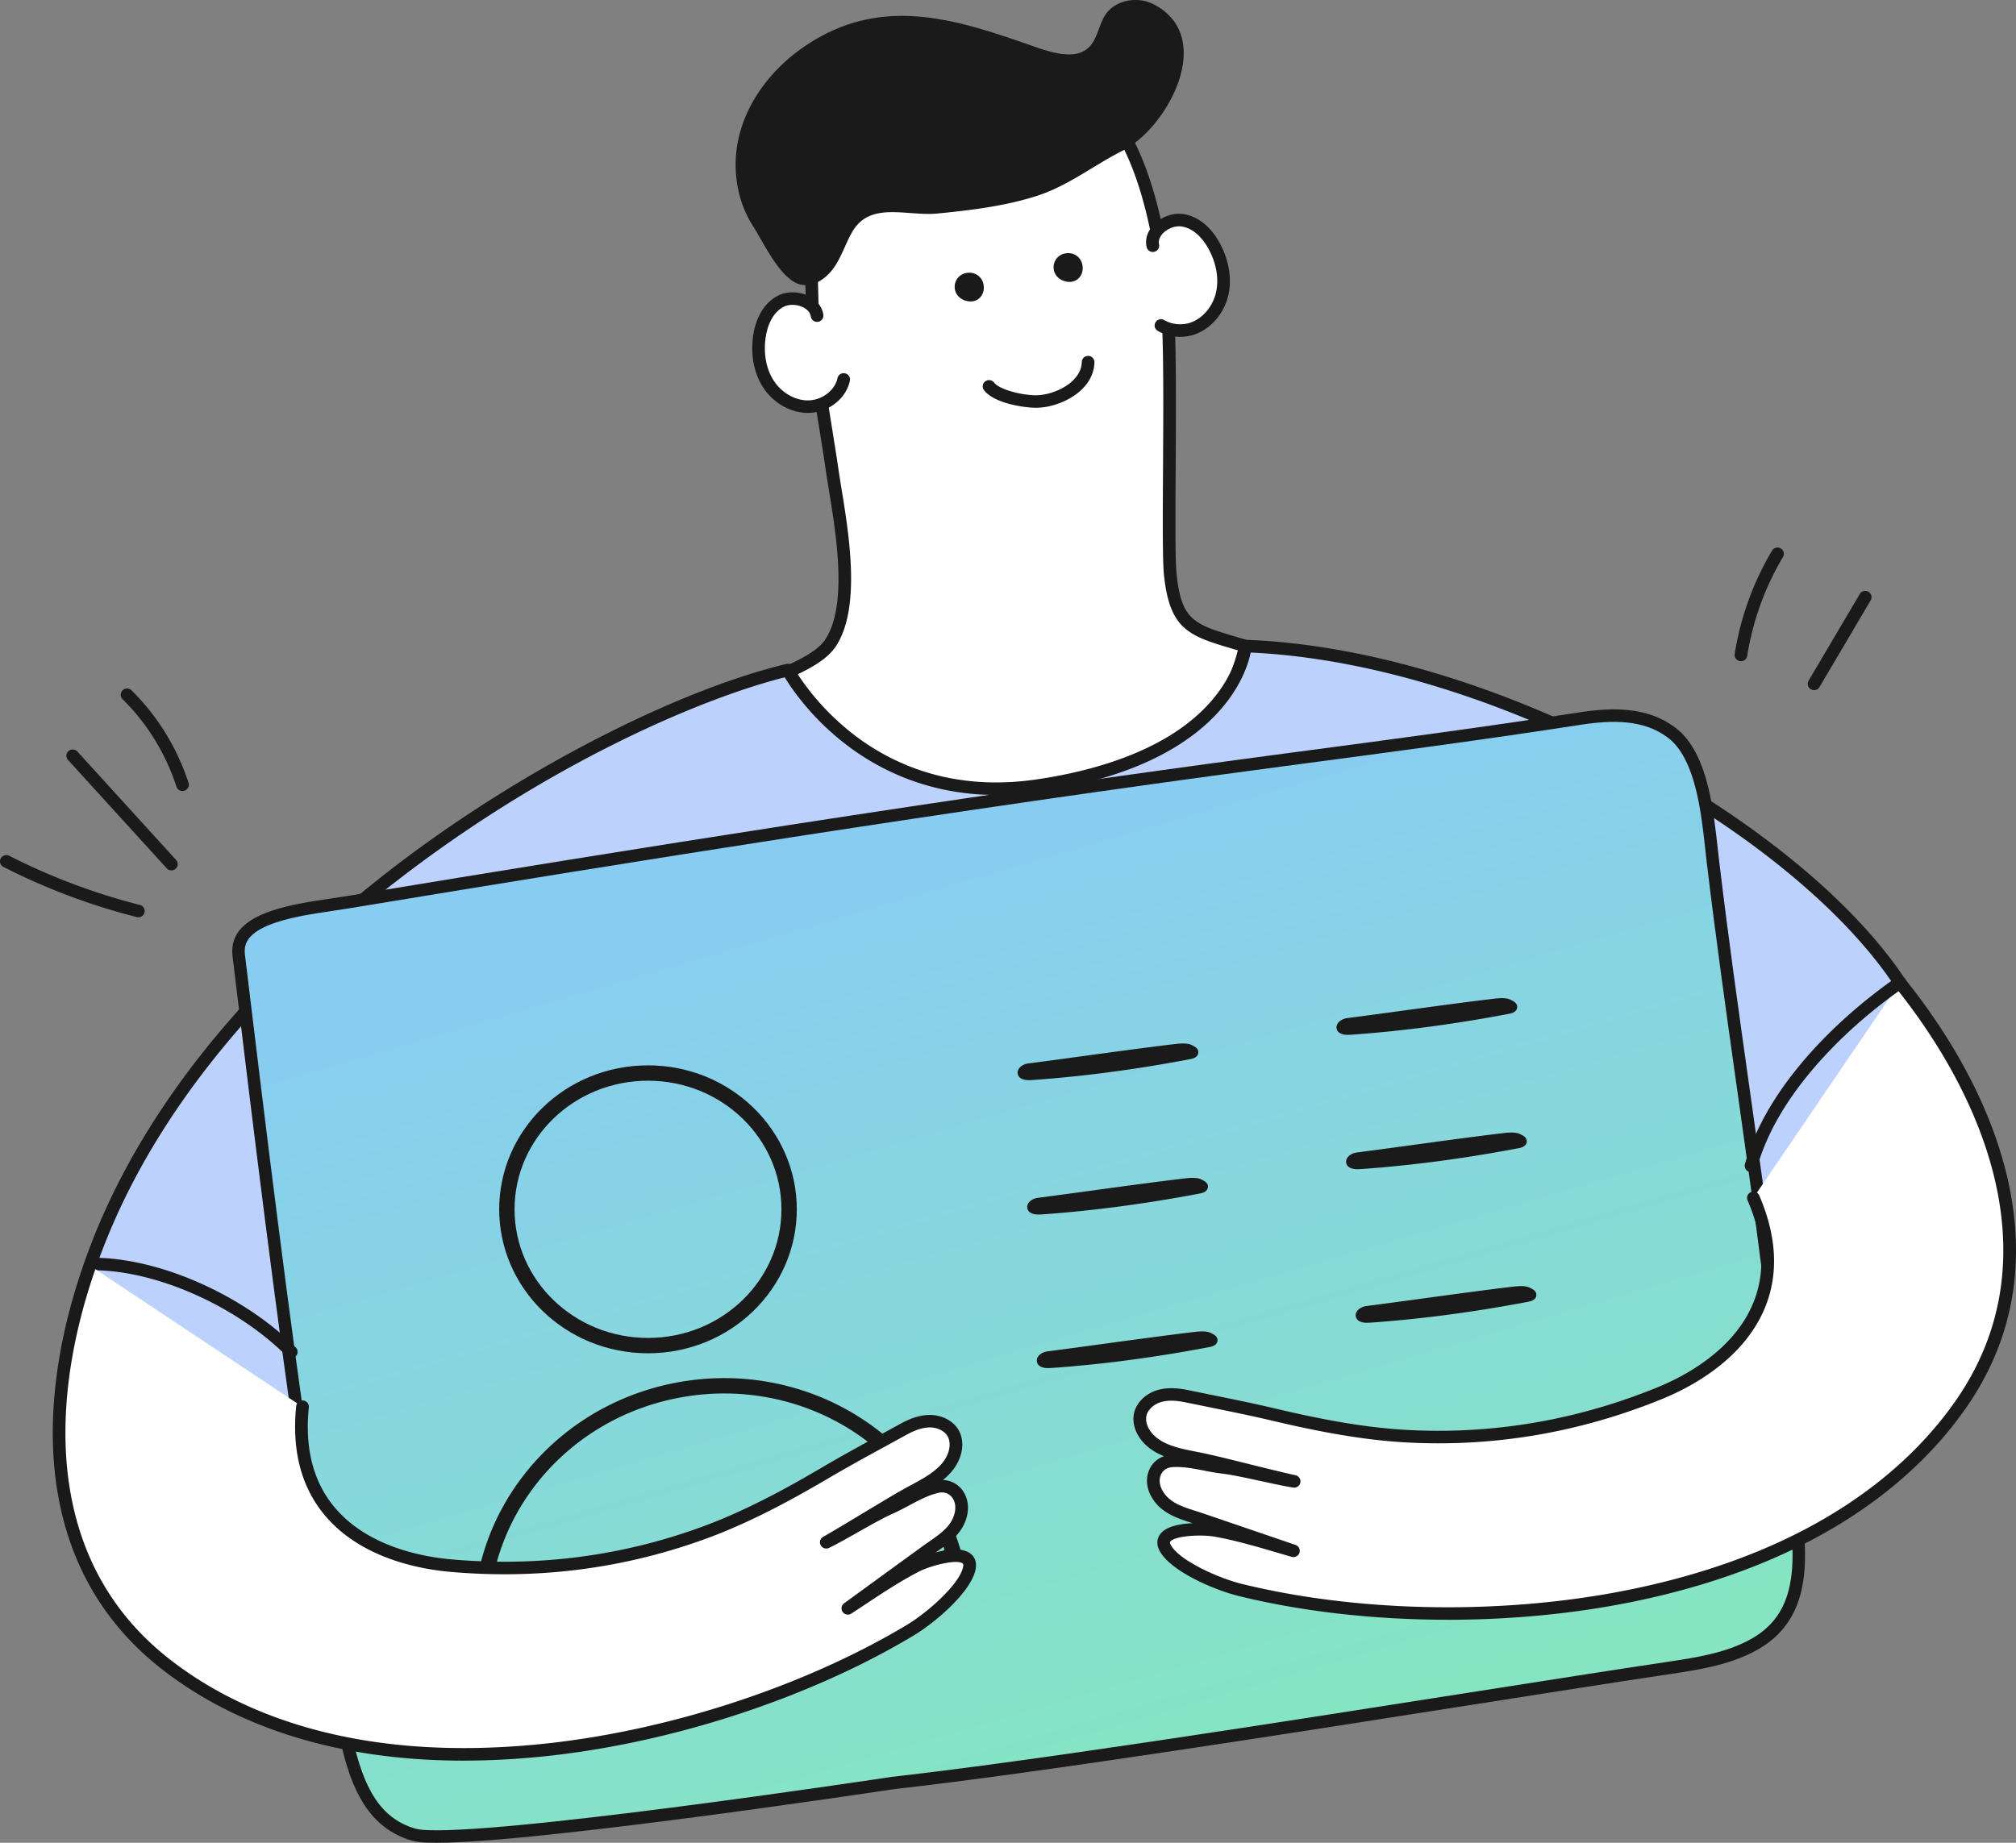 <svg width="210" height="192" viewBox="0 0 210 192" fill="none" xmlns="http://www.w3.org/2000/svg">
    <rect x="0" y="0" width="210" height="192" fill="#808080" stroke="none"/>
    <path d="M84.613 23.768c-.228 2.807-.039 5.744-.003 8.34.077 5.605 1.267 11.293 2.068 16.827.67 4.62 2.685 13.655-.139 18.021-1.737 2.684-7.749 3.846-8.588 5.444-.898 1.705 4.431 2.067 5.808 3.428 2.547 2.514 6.877 4.378 10.036 6.077h.005c3.767 2.027 8.122 2.696 12.37 2.582 9.823-.263 21.371-6.729 23.554-17.177-5.433-1.61-7.238-1.837-7.826-7.526-.33-3.603.24-22.378-.327-28.201-1.082-11.082-4.042-24.74-17.268-26.233-8.677-.978-15.48 5.812-18.553 13.206-.662 1.594-.987 3.372-1.134 5.21l-.003.002z" fill="#fff"/>
    <path d="M105.251 85.152c-4.514 0-8.47-.896-11.77-2.672h-.005c-.683-.37-1.415-.742-2.19-1.136-2.78-1.413-5.932-3.016-7.997-5.055-.443-.438-1.627-.82-2.67-1.156-1.584-.508-2.952-.95-3.333-1.875-.106-.26-.18-.672.077-1.162.479-.909 1.888-1.54 3.67-2.337 1.917-.858 4.088-1.828 4.948-3.156 2.313-3.575 1.143-10.756.369-15.507-.121-.745-.236-1.448-.325-2.07-.198-1.367-.425-2.775-.644-4.133-.674-4.187-1.374-8.515-1.43-12.776a134.5 134.5 0 0 0-.047-2.067c-.056-2.074-.118-4.22.053-6.335.171-2.137.558-3.904 1.182-5.405 1.669-4.018 4.286-7.572 7.374-10.005 3.586-2.827 7.686-4.074 11.864-3.6 6.118.689 10.73 4.012 13.702 9.876 2.768 5.458 3.692 12.282 4.144 16.94.325 3.332.281 10.762.243 17.318-.03 4.812-.056 9.356.085 10.886.511 4.95 1.788 5.327 6.538 6.72.263.076.538.158.819.242a.653.653 0 0 1 .457.757c-2.239 10.732-14.053 17.425-24.18 17.697a33.29 33.29 0 0 1-.934.011zm-11.14-3.82h.003c3.317 1.785 7.368 2.626 12.035 2.503 9.427-.25 20.385-6.316 22.792-16.076l-.227-.067c-4.86-1.425-6.872-2.015-7.474-7.844-.148-1.6-.121-5.966-.092-11.021.039-6.524.083-13.918-.236-17.183-.443-4.556-1.344-11.22-4.012-16.482-2.801-5.52-6.946-8.518-12.674-9.164-3.82-.432-7.586.718-10.892 3.326-2.913 2.299-5.389 5.663-6.975 9.48-.57 1.375-.928 3.013-1.087 5.014-.166 2.044-.107 4.155-.05 6.197.02.724.038 1.407.047 2.085.056 4.167.747 8.448 1.415 12.589.218 1.364.446 2.774.647 4.153.088.61.2 1.308.322 2.047.806 4.947 2.023 12.425-.559 16.417-1.069 1.653-3.432 2.71-5.515 3.642-1.3.581-2.774 1.241-3.043 1.75a.229.229 0 0 0-.027.07c.107.344 1.737.87 2.52 1.12 1.3.418 2.526.813 3.194 1.473 1.917 1.895 4.972 3.448 7.67 4.818.782.397 1.52.774 2.218 1.148v.006z" fill="#1A1A1A"/>
    <path d="M107.922 42.487c-1.129 0-4.355-.424-5.424-1.843a.644.644 0 0 1 .135-.91.666.666 0 0 1 .925.133c.579.769 3.087 1.347 4.423 1.315 1.935-.044 4.658-1.382 4.706-3.464a.655.655 0 0 1 .659-.637h.014a.655.655 0 0 1 .644.666c-.029 1.358-.8 2.605-2.171 3.514-1.114.738-2.544 1.197-3.823 1.226h-.088zM120.17.447c-1.696-.88-4.086-.447-5.078 1.174-.798 1.3-.848 3.194-2.485 3.837-1.421.56-3.521-.129-4.866-.602C99.537 1.968 91.785-.59 83.812 4.83c-3.362 2.284-6.024 5.706-6.892 9.646-.67 3.043-.19 6.445 1.524 9.088 1.135 1.752 3.028 5.998 5.28 6.138 1.338.085 2.534-.876 3.26-1.989.728-1.112 1.126-2.403 1.794-3.554 1.873-3.235 5.66-1.597 8.907-1.915 3.43-.34 6.878-.754 10.163-1.782 3.409-1.066 5.985-3.197 9.066-4.745 4.65-2.336 9.874-11.836 3.262-15.267l-.006-.003z" fill="#1A1A1A"/>
    <path d="M9.367 131.859c11.947-34.433 53.664-57.47 72.699-62.047 0 0 7.808 14.69 25.968 12.046 20.842-3.034 21.684-14.546 21.684-14.546 25.666.93 57.33 18.655 68.184 35.073 0 0 56.24 66.533-83.289 71.033-.727.023-1.475-.111-2.169.079-133.6 36.311-103.08-41.632-103.08-41.632l.003-.006z" fill="#BCD1FB"/>
    <path d="M9.368 132.51a.65.65 0 0 1-.623-.864c6.688-19.277 22.136-33.767 33.917-42.528 12.68-9.43 28.086-17.256 39.25-19.94.296-.07.6.065.739.33.018.035 1.962 3.624 6.044 6.843a23.834 23.834 0 0 0 7.85 4.126c3.53 1.075 7.362 1.32 11.394.736 5.791-.844 13.649-2.935 18.184-8.11 2.688-3.066 2.936-5.814 2.939-5.84a.66.66 0 0 1 .683-.602c12.189.441 26.372 4.635 39.932 11.804 12.898 6.822 23.389 15.407 28.778 23.563a.65.65 0 0 1-.192.903.664.664 0 0 1-.913-.19c-5.274-7.975-15.587-16.406-28.296-23.126-13.17-6.965-26.913-11.082-38.775-11.625-.218 1.072-.915 3.373-3.087 5.884-1.693 1.957-3.941 3.645-6.679 5.017-3.392 1.697-7.557 2.915-12.382 3.615-9.616 1.4-16.349-2.038-20.301-5.166-3.463-2.739-5.421-5.668-6.086-6.769-8.446 2.132-23.327 8.472-38.287 19.595-11.634 8.653-26.884 22.945-33.463 41.909a.657.657 0 0 1-.623.441l-.003-.006zM110.74 28.5c-.636-.474-.314-1.52.59-1.47 1.176.068 1.046 2.132-.342 1.6a.972.972 0 0 1-.248-.134v.003z" fill="#1A1A1A"/>
    <path d="M111.413 29.372c-.213 0-.437-.043-.665-.131a1.674 1.674 0 0 1-.408-.222 1.458 1.458 0 0 1-.502-1.682c.231-.622.827-.996 1.525-.958a1.458 1.458 0 0 1 1.311.955c.225.587.098 1.253-.316 1.659a1.314 1.314 0 0 1-.948.377l.003.002zm-.278-1.392a.413.413 0 0 0 .089.046c.127.05.198.047.212.041.018-.02.054-.143.006-.266-.038-.102-.094-.113-.153-.116-.154-.01-.195.055-.213.105a.16.16 0 0 0 .056.19h.003zM100.438 30.537c-.635-.473-.313-1.518.591-1.469 1.175.067 1.045 2.132-.343 1.6a.99.99 0 0 1-.248-.134v.003z" fill="#1A1A1A"/>
    <path d="M101.112 31.41c-.213 0-.438-.043-.665-.131a1.655 1.655 0 0 1-.408-.222 1.457 1.457 0 0 1-.502-1.682c.23-.622.827-.996 1.524-.958a1.46 1.46 0 0 1 1.312.955c.225.587.097 1.253-.316 1.659a1.314 1.314 0 0 1-.948.377l.003.002zm-.278-1.393a.404.404 0 0 0 .088.047c.127.05.198.047.213.041.018-.02.053-.143.006-.266-.038-.102-.094-.113-.154-.116-.15-.01-.195.055-.212.105-.012.035-.033.122.056.19h.003z" fill="#1A1A1A"/>
    <path d="M85.117 32.903c-.192-1.521-2.407-2.225-3.784-1.518-1.377.706-2.053 2.298-2.245 3.82-.21 1.646.047 3.387.948 4.789.901 1.398 2.5 2.403 4.177 2.374 1.678-.027 3.333-1.212 3.675-2.836l-2.768-6.629h-.003z" fill="#fff"/>
    <path d="M84.148 43.022c-1.793 0-3.618-1.046-4.67-2.678-.919-1.431-1.291-3.283-1.046-5.219.257-2.026 1.202-3.6 2.597-4.316.96-.494 2.245-.464 3.279.073.827.43 1.362 1.139 1.462 1.945a.66.66 0 0 1-1.309.16c-.064-.513-.507-.817-.767-.952-.642-.332-1.49-.362-2.06-.07-1.424.733-1.799 2.567-1.896 3.32-.207 1.636.094 3.184.85 4.358.825 1.282 2.249 2.097 3.61 2.073 1.437-.023 2.772-1.04 3.04-2.316a.658.658 0 0 1 .78-.505.65.65 0 0 1 .512.771c-.393 1.88-2.249 3.324-4.31 3.356h-.075.004z" fill="#1A1A1A"/>
    <path d="M120.09 25.596c-.342-1.495 1.51-2.856 3.046-2.654 1.536.204 2.721 1.474 3.424 2.838.762 1.478 1.12 3.204.753 4.822-.366 1.617-1.527 3.098-3.113 3.635a4.066 4.066 0 0 1-3.262-.327l-.845-8.317-.003.003z" fill="#fff"/>
    <path d="M122.943 35.096c-.815 0-1.63-.21-2.339-.62a.646.646 0 0 1-.24-.89.662.662 0 0 1 .901-.236 3.419 3.419 0 0 0 2.718.274c1.294-.438 2.349-1.679 2.686-3.16.307-1.357.059-2.914-.698-4.383-.348-.677-1.332-2.278-2.924-2.488-.65-.088-1.448.222-1.938.75-.189.205-.491.622-.378 1.113.079.35-.142.701-.5.78a.66.66 0 0 1-.789-.494c-.18-.794.065-1.603.692-2.28.789-.85 2-1.309 3.087-1.163 1.557.208 2.987 1.37 3.923 3.19.895 1.737 1.182 3.606.81 5.259-.435 1.915-1.826 3.527-3.545 4.108-.47.161-.969.237-1.469.237l.003.003zM14.409 95.57a.659.659 0 0 1-.166-.02A66.58 66.58 0 0 1 .358 90.325a.647.647 0 0 1-.284-.879.662.662 0 0 1 .89-.28 65.515 65.515 0 0 0 13.61 5.12c.351.09.564.443.476.793a.66.66 0 0 1-.639.491h-.002zM17.854 90.684a.661.661 0 0 1-.49-.216L7.084 79.178a.643.643 0 0 1 .05-.92.664.664 0 0 1 .931.05l10.278 11.29a.643.643 0 0 1-.05.92.668.668 0 0 1-.44.166zM19.008 82.417a.662.662 0 0 1-.629-.456 22.656 22.656 0 0 0-5.61-9.11.648.648 0 0 1 0-.924.667.667 0 0 1 .934 0 23.974 23.974 0 0 1 5.935 9.637c.109.345-.08.71-.429.82a.688.688 0 0 1-.2.033zM181.35 68.892c-.033 0-.068 0-.101-.008a.656.656 0 0 1-.552-.745 30.393 30.393 0 0 1 3.89-10.767.665.665 0 0 1 .904-.231c.314.184.42.584.234.894a29.096 29.096 0 0 0-3.723 10.305.656.656 0 0 1-.649.552h-.003zM188.962 71.903a.678.678 0 0 1-.331-.088.646.646 0 0 1-.236-.89l5.33-9.033a.659.659 0 0 1 .901-.234.643.643 0 0 1 .236.891l-5.33 9.033a.662.662 0 0 1-.57.324v-.003z" fill="#1A1A1A"/>
    <path d="m43.215 191.182-.22-.06c-3.924-1.173-5.776-4.674-6.894-9.879-1.306-6.094-2.143-12.342-2.98-18.586-.342-2.554-.684-5.108-1.058-7.651l-.644.094.644-.094c-2.634-17.885-5.032-37.494-7.195-55.453-.125-1.043.183-1.815.776-2.438.62-.651 1.579-1.165 2.78-1.578 1.87-.643 4.133-.98 6.215-1.29.606-.091 1.197-.18 1.759-.272 15.353-2.537 30.71-5.025 46.086-7.402 16.7-2.58 33.419-5.025 50.164-7.25l2.735-.364c9.718-1.288 19.401-2.572 29.109-4.078 3.443-.533 6.879-.61 9.623 1.444 1.643 1.229 2.614 3.441 3.225 5.986.49 2.04.727 4.188.931 6.046.049.446.096.874.144 1.28.956 8.03 2.083 16.018 3.209 23.999 1.764 12.506 3.525 24.994 4.622 37.592.11 1.269.298 2.619.488 3.98.079.569.159 1.14.233 1.708.255 1.947.452 3.885.4 5.72-.104 3.65-1.184 6.791-4.708 8.733-2.683 1.48-5.79 1.965-8.963 2.437-5.293.789-12.406 1.907-20.361 3.156-19.991 3.141-45.297 7.117-60.377 8.818l-.012.002-.013.002.098.642-.098-.642h-.002l-.006.001-.024.003-.096.015-.375.056-1.43.213c-1.235.183-3.005.442-5.145.749-4.28.614-10.041 1.418-15.962 2.178-5.923.761-12 1.476-16.916 1.914-2.459.219-4.619.367-6.32.418-1.736.052-2.905-.003-3.442-.149z" fill="url(#7xxth69doa)" stroke="#1A1A1A" stroke-width="1.3"/>
    <path d="M123.782 109.78c-5.493 1.047-10.926 1.768-16.109 2.142-.373.027-.779.046-.955-.065-.176-.11.096-.409.481-.457 4.896-.635 10.192-1.408 15.065-1.997.602-.073 1.271-.14 1.569.024.298.164.564.234-.057.353h.006z" fill="#1A1A1A"/>
    <path d="M107.211 112.543c-.338 0-.633-.043-.875-.196a.683.683 0 0 1-.313-.759c.104-.393.552-.716 1.086-.786a867.02 867.02 0 0 0 5.988-.805c3.023-.411 6.147-.839 9.086-1.192.812-.097 1.525-.159 2.005.108.033.019.066.035.098.051.182.094.612.317.532.77-.084.476-.633.581-.896.629-5.528 1.052-10.977 1.779-16.192 2.153a6.695 6.695 0 0 1-.517.024l-.002.003zM156.998 105.057c-5.493 1.047-10.927 1.768-16.109 2.142-.373.027-.779.046-.955-.065-.176-.11.095-.409.48-.457 4.896-.635 10.193-1.408 15.065-1.997.603-.073 1.271-.14 1.569.024.299.164.564.234-.056.353h.006z" fill="#1A1A1A"/>
    <path d="M140.426 107.821c-.337 0-.632-.043-.874-.197a.682.682 0 0 1-.313-.759c.104-.392.552-.715 1.086-.785a867.02 867.02 0 0 0 5.988-.805c3.023-.412 6.147-.84 9.083-1.192.811-.097 1.524-.159 2.005.108l.098.051c.182.094.612.317.531.769-.083.477-.632.582-.895.63-5.529 1.052-10.977 1.779-16.192 2.153a7.29 7.29 0 0 1-.517.024v.003zM124.782 123.78c-5.493 1.047-10.926 1.768-16.109 2.142-.373.027-.779.046-.955-.065-.176-.11.096-.409.481-.457 4.896-.635 10.192-1.408 15.065-1.997.602-.073 1.271-.14 1.569.024.298.164.564.234-.057.353h.006z" fill="#1A1A1A"/>
    <path d="M108.211 126.543c-.338 0-.633-.043-.875-.196a.683.683 0 0 1-.313-.759c.104-.393.552-.716 1.086-.786a867.02 867.02 0 0 0 5.988-.805c3.023-.411 6.147-.839 9.086-1.192.812-.097 1.525-.159 2.005.108.033.019.066.035.098.051.182.094.612.317.532.77-.084.476-.633.581-.896.629-5.528 1.052-10.977 1.779-16.192 2.153a6.695 6.695 0 0 1-.517.024l-.002.003zM157.998 119.057c-5.493 1.047-10.927 1.768-16.109 2.142-.373.027-.779.046-.955-.065-.176-.11.095-.409.48-.457 4.896-.635 10.193-1.408 15.065-1.997.603-.073 1.271-.14 1.569.024.299.164.564.234-.056.353h.006z" fill="#1A1A1A"/>
    <path d="M141.426 121.821c-.337 0-.632-.043-.874-.197a.682.682 0 0 1-.313-.759c.104-.392.552-.715 1.086-.785a867.02 867.02 0 0 0 5.988-.805c3.023-.412 6.147-.84 9.083-1.192.811-.097 1.524-.159 2.005.108l.098.051c.182.094.612.317.531.769-.083.477-.632.582-.895.63-5.529 1.052-10.977 1.779-16.192 2.153a7.29 7.29 0 0 1-.517.024v.003zM125.782 139.78c-5.493 1.047-10.926 1.768-16.109 2.142-.373.027-.779.046-.955-.065-.176-.11.096-.409.481-.457 4.896-.635 10.192-1.408 15.065-1.997.602-.073 1.271-.14 1.569.024.298.164.564.234-.057.353h.006z" fill="#1A1A1A"/>
    <path d="M109.211 142.543c-.338 0-.633-.043-.875-.196a.683.683 0 0 1-.313-.759c.104-.393.552-.716 1.086-.786a867.02 867.02 0 0 0 5.988-.805c3.023-.411 6.147-.839 9.086-1.192.812-.097 1.525-.159 2.005.108.033.019.066.035.098.051.182.094.612.317.532.77-.084.476-.633.581-.896.629-5.528 1.052-10.977 1.779-16.192 2.153a6.695 6.695 0 0 1-.517.024l-.002.003zM158.998 135.057c-5.493 1.047-10.927 1.768-16.109 2.142-.373.027-.779.046-.955-.065-.176-.11.095-.409.48-.457 4.896-.635 10.193-1.408 15.065-1.997.603-.073 1.271-.14 1.569.024.299.164.564.234-.056.353h.006z" fill="#1A1A1A"/>
    <path d="M142.426 137.821c-.337 0-.632-.043-.874-.197a.682.682 0 0 1-.313-.759c.104-.392.552-.715 1.086-.785a867.02 867.02 0 0 0 5.988-.805c3.023-.412 6.147-.84 9.083-1.192.811-.097 1.524-.159 2.005.108l.098.051c.182.094.612.317.531.769-.083.477-.632.582-.895.63-5.529 1.052-10.977 1.779-16.192 2.153a7.29 7.29 0 0 1-.517.024v.003z" fill="#1A1A1A"/>
    <path d="M182.647 124.809c4.868 11.284-3.173 17.659-9.752 20.346-8.562 3.495-17.563 4.993-26.568 4.471-4.564-.263-9.202-1.186-13.637-2.234-3.007-.71-6.041-1.294-9.06-1.919-.949-.196-1.95-.292-2.878-.018-.927.275-1.772.982-1.976 1.919-.166.762.109 1.568.582 2.196 1.38 1.834 4.092 2.076 6.21 2.55 2.6.581 6.641 1.652 9.241 2.225-2.015-.313-5.445-1.224-7.472-1.466-1.734-.207-3.435-.774-5.202-.675-1.752.1-2.467 1.828-1.666 3.332.957 1.802 2.919 2.17 4.703 2.777 3.188 1.09 6.375 2.176 9.563 3.265-2.641-.756-5.386-1.638-8.098-2.12-1.545-.274-6.49-.263-5.208 1.907 1.084 1.831 5.261 3.677 7.793 4.296 23.12 5.668 60.104 2.482 75.195-19.586 9.495-13.883 4.106-30.456-6.514-43.697l-15.259 22.428.003.003z" fill="#fff"/>
    <path d="M150.809 168.763c-7.554 0-15.058-.827-21.746-2.465-2.585-.634-6.981-2.535-8.204-4.599-.523-.882-.245-1.516-.036-1.817.594-.841 2.071-1.121 3.416-1.18a1.23 1.23 0 0 1-.057-.017c-1.574-.5-3.359-1.066-4.301-2.842-.523-.984-.538-2.088-.038-2.958a2.583 2.583 0 0 1 1.412-1.162c-.94-.377-1.794-.917-2.429-1.758-.635-.844-.889-1.837-.697-2.722.239-1.095 1.194-2.038 2.434-2.406 1.176-.348 2.39-.164 3.203 0 .756.158 1.512.309 2.272.464 2.233.453 4.543.923 6.806 1.457 3.743.885 8.662 1.937 13.525 2.217 8.972.52 17.814-.97 26.275-4.424 2.854-1.165 7.944-3.852 9.976-8.773 1.312-3.174 1.117-6.778-.582-10.714a.65.65 0 0 1 .349-.856.663.663 0 0 1 .866.345c1.84 4.269 2.038 8.211.588 11.719-2.216 5.358-7.652 8.241-10.695 9.485-8.647 3.53-17.684 5.052-26.857 4.52-4.963-.286-9.959-1.355-13.752-2.251-2.242-.529-4.541-.996-6.765-1.449l-2.278-.464c-1.066-.219-1.876-.231-2.552-.029-.774.228-1.386.803-1.522 1.431-.112.511.062 1.133.467 1.667 1.013 1.344 2.922 1.72 4.771 2.085.366.073.712.141 1.055.216 1.276.284 2.921.693 4.514 1.09 1.672.414 3.4.844 4.724 1.136.348.076.57.411.505.759a.661.661 0 0 1-.751.523c-.91-.143-2.071-.395-3.3-.663-1.5-.327-3.048-.666-4.147-.797a24.965 24.965 0 0 1-1.867-.316c-1.108-.213-2.157-.417-3.22-.356-.538.029-.946.26-1.179.669-.275.482-.254 1.121.059 1.708.691 1.302 2.074 1.74 3.536 2.205.263.082.532.169.798.26l9.563 3.265a.65.65 0 0 1 .413.814.662.662 0 0 1-.812.43c-.526-.149-1.055-.307-1.587-.462-2.115-.622-4.304-1.264-6.443-1.641-1.418-.251-4.18-.09-4.614.523-.057.079-.024.216.091.412.937 1.582 4.931 3.39 7.383 3.992 12.275 3.01 27.347 3.235 40.317.604 19.722-4.004 29.468-13.042 34.174-19.922 4.352-6.363 5.758-13.629 4.187-21.598-1.377-6.965-5.067-14.339-10.671-21.327a.649.649 0 0 1 .106-.917.667.667 0 0 1 .928.105c5.734 7.152 9.515 14.721 10.93 21.887 1.643 8.323.169 15.919-4.387 22.58-4.842 7.079-14.842 16.377-35.002 20.468-6.091 1.236-12.641 1.852-19.155 1.852l.003-.003zM30.337 141.499a.656.656 0 0 1-.47-.195c-5.055-5.07-13.126-8.75-19.625-8.945a.656.656 0 0 1-.638-.672.657.657 0 0 1 .68-.631c6.812.208 15.252 4.045 20.526 9.334a.645.645 0 0 1-.006.922.66.66 0 0 1-.464.187h-.003z" fill="#1A1A1A"/>
    <path d="M182.401 122.117a.652.652 0 0 1-.638-.827c1.011-3.612 3.111-7.289 6.24-10.933 2.623-3.055 5.914-5.995 9.518-8.51a.664.664 0 0 1 .919.158.646.646 0 0 1-.159.908c-3.513 2.45-6.718 5.315-9.274 8.288-3.004 3.495-5.013 7.008-5.973 10.437a.658.658 0 0 1-.635.479h.002z" fill="#1A1A1A"/>
    <path d="M70.722 144.82c12.783-2.352 25.075 5.095 28.571 16.896a45.933 45.933 0 0 1-23.198 11.644c-9.082 1.67-18.005.598-25.881-2.608-1.042-12.26 7.71-23.578 20.508-25.932z" stroke="#1A1A1A" stroke-width="1.6"/>
    <path d="M31.505 146.575c-1.25 12.206 8.342 15.927 15.433 16.555 9.226.817 18.269-.4 26.71-3.545 4.277-1.595 8.428-3.838 12.348-6.145 2.656-1.562 5.377-3.011 8.074-4.497.848-.467 1.772-.85 2.741-.862.97-.011 1.989.415 2.464 1.25.387.678.366 1.531.107 2.267-.766 2.158-3.283 3.186-5.162 4.26-2.307 1.317-5.84 3.531-8.15 4.842 1.828-.891 4.83-2.768 6.691-3.595 1.595-.707 3.049-1.749 4.762-2.175 1.702-.421 2.904 1.019 2.594 2.689-.372 2.001-2.136 2.929-3.654 4.036-2.715 1.977-5.43 3.954-8.148 5.928 2.295-1.498 4.647-3.148 7.093-4.404 1.394-.715 6.118-2.161 5.545.289-.484 2.065-3.917 5.058-6.148 6.396-20.366 12.212-56.633 20.051-77.685 3.422-12.626-9.975-13.072-26.262-7.754-41.424l22.136 14.716.003-.003z" fill="#fff"/>
    <path d="M48.308 183.443c-15.785 0-25.773-5.049-31.599-9.652-6.07-4.795-9.722-11.252-10.848-19.186-.975-6.866.021-14.806 2.884-22.962a.661.661 0 0 1 .839-.403.65.65 0 0 1 .407.829c-2.794 7.961-3.77 15.691-2.824 22.352 1.078 7.596 4.567 13.769 10.367 18.348 6.561 5.184 18.588 10.945 38.623 8.965 13.174-1.302 27.496-5.951 38.308-12.434 2.16-1.297 5.43-4.199 5.847-5.984.05-.219.038-.362-.036-.42-.6-.459-3.282.198-4.561.855-1.926.99-3.82 2.246-5.654 3.461-.461.307-.922.61-1.38.908a.661.661 0 0 1-.904-.172.65.65 0 0 1 .15-.9l8.148-5.928c.228-.163.458-.327.686-.482 1.258-.873 2.443-1.696 2.712-3.145.12-.654-.05-1.27-.458-1.65-.346-.318-.804-.42-1.327-.289-1.034.257-1.97.756-2.966 1.288-.543.289-1.105.59-1.687.85-1.007.447-2.387 1.226-3.719 1.98-1.093.619-2.124 1.2-2.951 1.603a.666.666 0 0 1-.875-.277.649.649 0 0 1 .254-.874c1.176-.668 2.698-1.588 4.172-2.476 1.4-.844 2.848-1.72 3.98-2.365.303-.173.614-.342.942-.517 1.654-.891 3.364-1.814 3.926-3.394.224-.628.2-1.276-.056-1.729-.32-.557-1.082-.931-1.882-.916-.706.008-1.477.257-2.429.779-.676.374-1.356.745-2.035 1.116-1.985 1.086-4.042 2.207-6.02 3.373-3.354 1.974-7.8 4.459-12.453 6.194-8.597 3.203-17.681 4.409-27.002 3.583-3.28-.292-9.338-1.446-13.067-5.908-2.44-2.923-3.438-6.746-2.966-11.363a.659.659 0 0 1 .724-.584.655.655 0 0 1 .591.716c-.437 4.257.464 7.756 2.67 10.399 3.425 4.097 9.09 5.166 12.166 5.44 9.12.809 18.006-.371 26.417-3.504 4.556-1.697 8.937-4.15 12.243-6.095 1.997-1.177 4.062-2.301 6.056-3.393.68-.371 1.356-.742 2.032-1.113.724-.397 1.829-.928 3.055-.943h.047c1.276 0 2.45.616 3.002 1.58.449.788.505 1.811.153 2.803-.351.99-1.004 1.758-1.787 2.395a2.602 2.602 0 0 1 1.696.695c.738.683 1.057 1.743.854 2.836-.367 1.974-1.9 3.037-3.253 3.977l-.047.035c1.302-.339 2.794-.508 3.616.123.292.225.747.747.514 1.743-.547 2.331-4.169 5.438-6.446 6.804-10.975 6.583-25.501 11.299-38.864 12.619-2.81.277-5.468.406-7.979.406l-.006.003z" fill="#1A1A1A"/>
    <path d="M82.2 126c0 7.818-6.556 14.2-14.7 14.2-8.144 0-14.7-6.382-14.7-14.2s6.556-14.2 14.7-14.2c8.144 0 14.7 6.382 14.7 14.2z" stroke="#1A1A1A" stroke-width="1.6"/>
    <defs>
        <linearGradient id="7xxth69doa" x1="95.244" y1="87.063" x2="123.566" y2="184.007" gradientUnits="userSpaceOnUse">
            <stop stop-color="#88CCF2"/>
            <stop offset="1" stop-color="#85E5C2"/>
        </linearGradient>
    </defs>
</svg>
